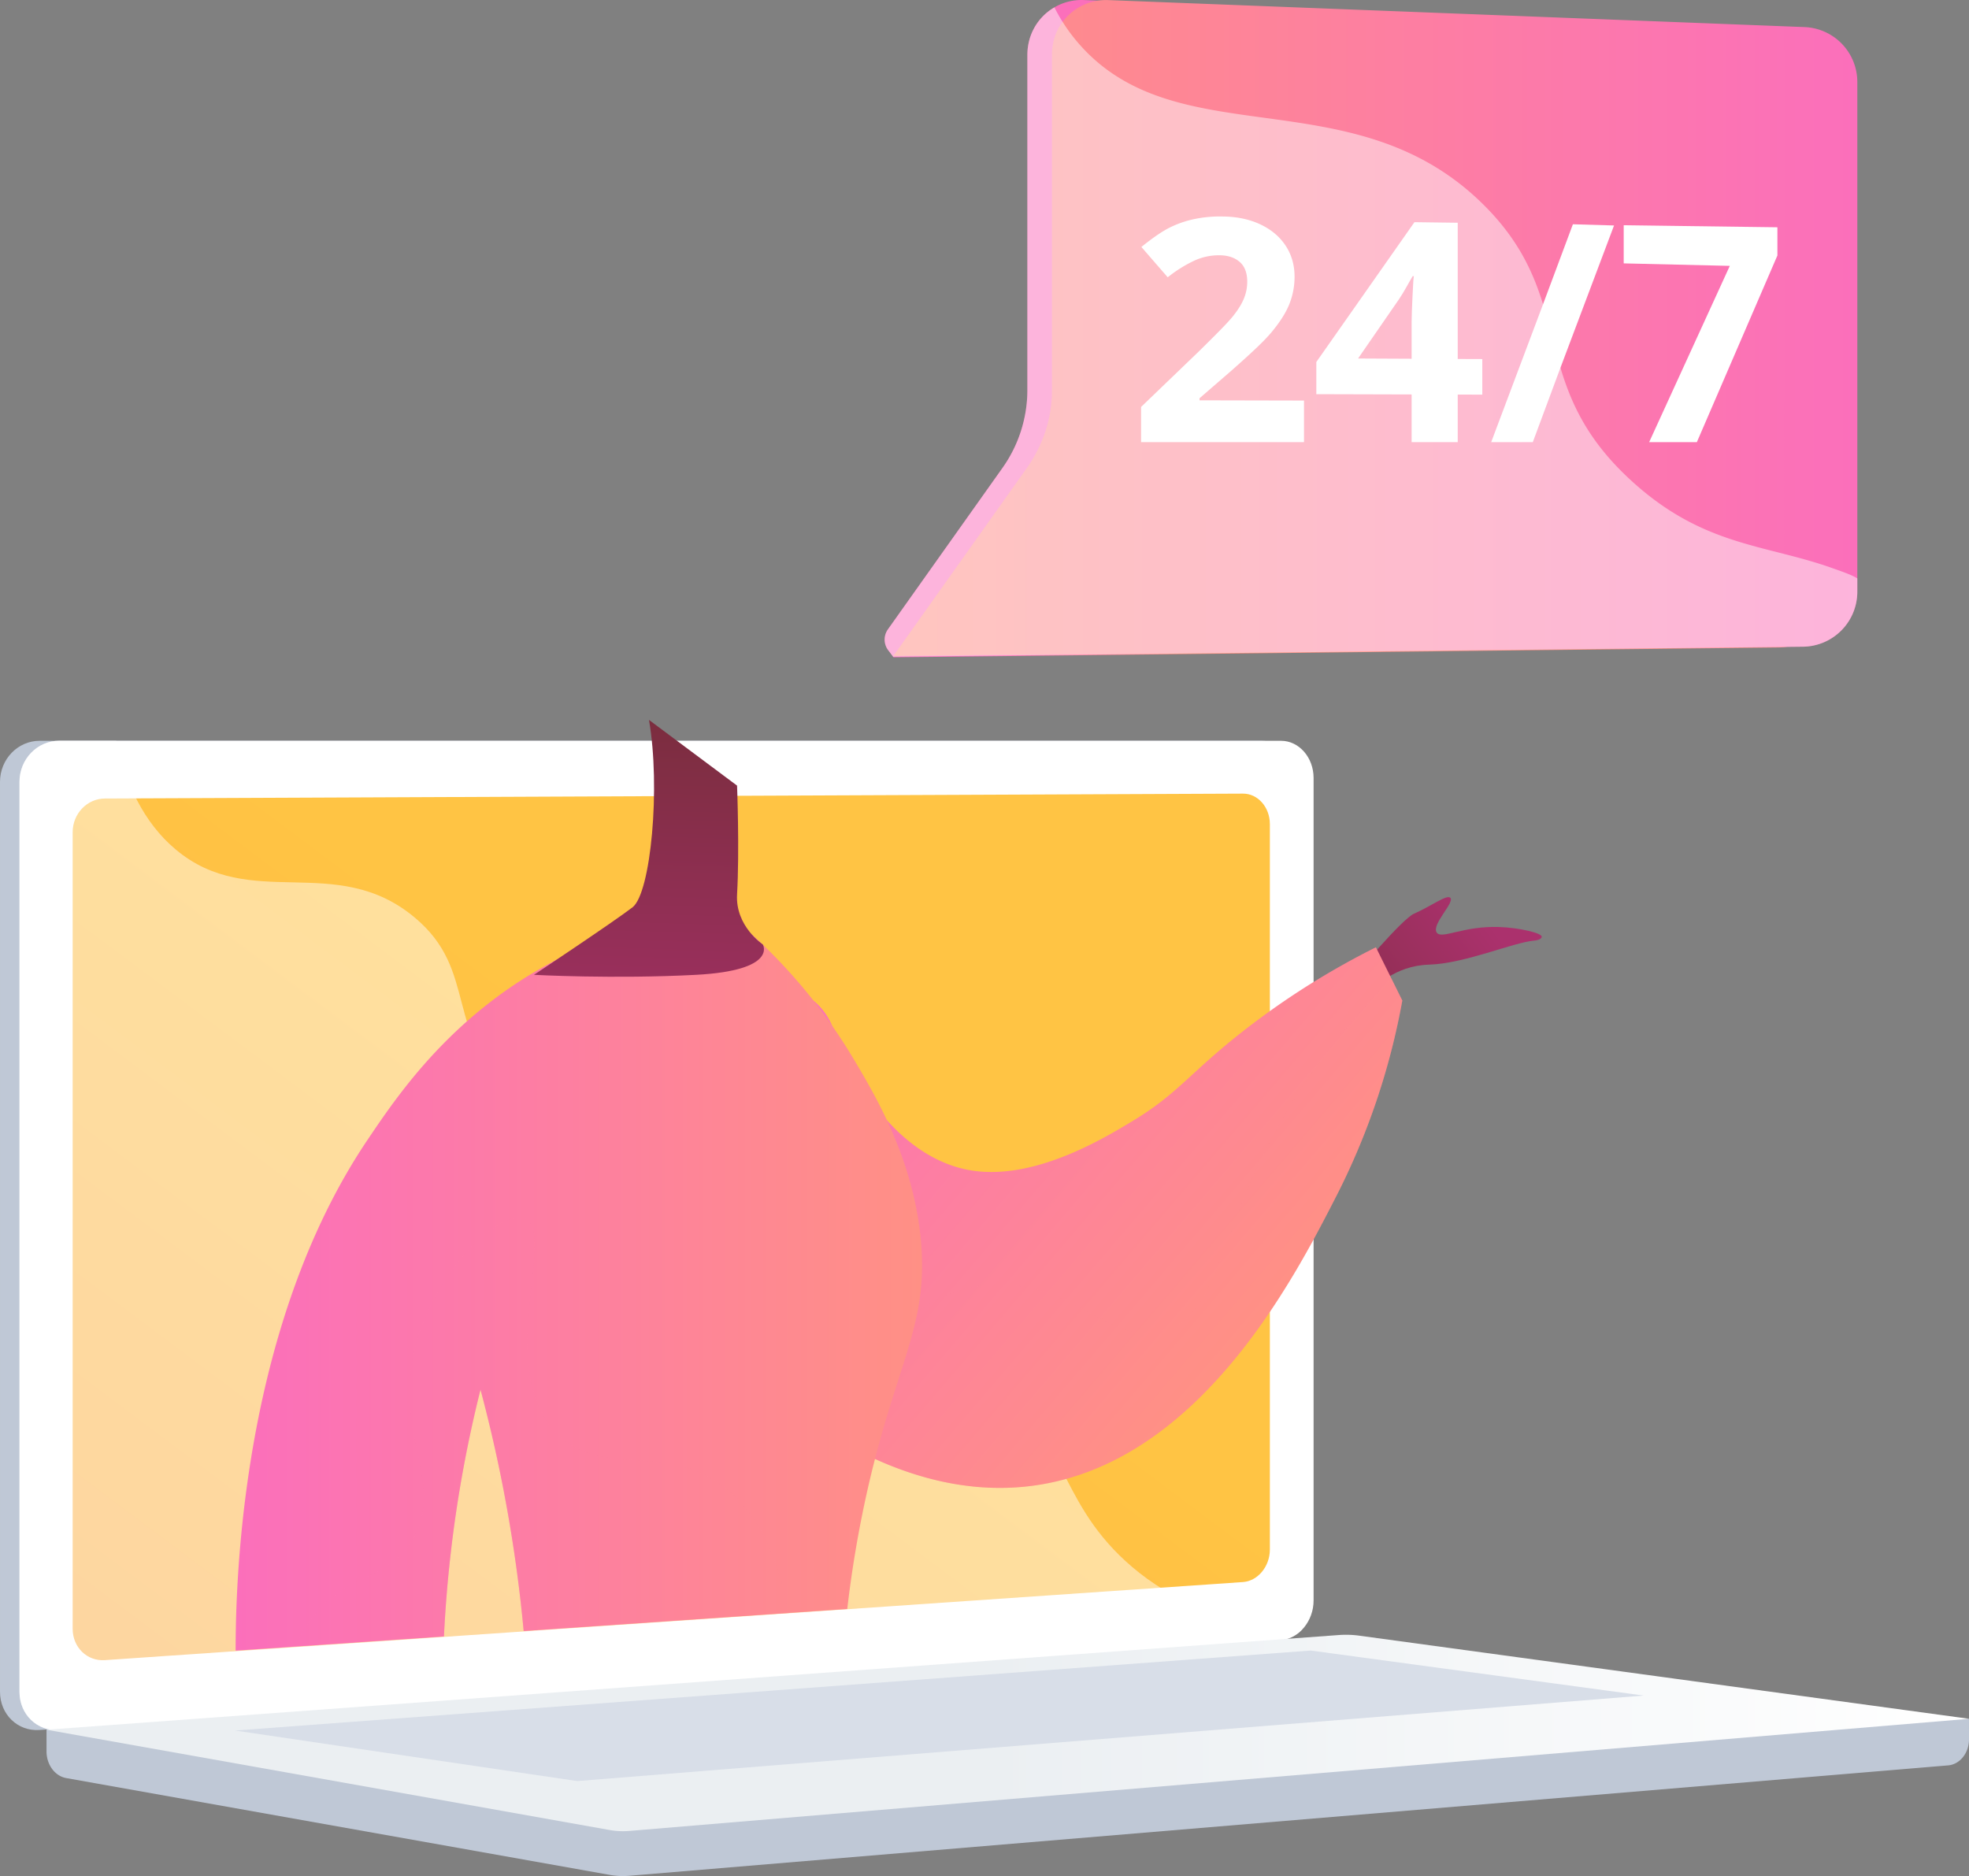 <svg xmlns="http://www.w3.org/2000/svg" xmlns:xlink="http://www.w3.org/1999/xlink" viewBox="0 0 2260.88 2154.25"><rect x="0" y="0" width="2260.88" height="2154.25" fill="#808080" stroke="none"/><defs><linearGradient id="linear-gradient" x1="2199.97" y1="660.51" x2="2028.6" y2="568.55" gradientUnits="userSpaceOnUse"><stop offset="0" stop-color="#ff9085"/><stop offset="1" stop-color="#fb6fbb"/></linearGradient><linearGradient id="linear-gradient-2" x1="1680.54" y1="642.29" x2="2787.41" y2="642.29" xlink:href="#linear-gradient"/><linearGradient id="linear-gradient-3" x1="1480.39" y1="1560.04" x2="-867.49" y2="4693.46" gradientUnits="userSpaceOnUse"><stop offset="0" stop-color="#ffc444"/><stop offset="1" stop-color="#f36f56"/></linearGradient><linearGradient id="linear-gradient-4" x1="708.19" y1="2255.67" x2="2915.64" y2="2255.67" gradientUnits="userSpaceOnUse"><stop offset="0.49" stop-color="#ebeff2"/><stop offset="1" stop-color="#fff"/></linearGradient><clipPath id="clip-path" transform="translate(-654.77 -265.7)"><path d="M2486.94,1253.41H1812s19.44-755.47,17.89-735.74S859.53-111.26,484.22,16.74-275.14,997.87,274.74,1400.51s687.22-25.08,588,764.86l1181.58-80.47,483.36-627.62Z" style="fill:none"/></clipPath><linearGradient id="linear-gradient-5" x1="-4786.34" y1="-3357.69" x2="-4857.94" y2="-3073.14" gradientTransform="matrix(-0.4, -0.92, -0.92, 0.4, -2631.2, -1724.78)" gradientUnits="userSpaceOnUse"><stop offset="0" stop-color="#ab316d"/><stop offset="1" stop-color="#792d3d"/></linearGradient><linearGradient id="linear-gradient-6" x1="-9279.35" y1="-2469.73" x2="-8569.27" y2="-2469.73" gradientTransform="matrix(-0.76, -0.65, -0.65, 0.76, -6541.6, -2392.51)" xlink:href="#linear-gradient"/><linearGradient id="linear-gradient-7" x1="-9279.35" y1="-2462.04" x2="-8568.01" y2="-2462.04" gradientTransform="matrix(-0.76, -0.65, -0.65, 0.76, -6541.6, -2392.51)" xlink:href="#linear-gradient"/><linearGradient id="linear-gradient-8" x1="-9802.04" y1="1791.92" x2="-9013.84" y2="1791.92" gradientTransform="matrix(-1, 0, 0, 1, -8088.49, 0)" xlink:href="#linear-gradient"/><linearGradient id="linear-gradient-9" x1="-9482.32" y1="1567.67" x2="-9497.67" y2="1072.8" gradientTransform="matrix(-1, 0, 0, 1, -8088.49, 0)" xlink:href="#linear-gradient-5"/><linearGradient id="linear-gradient-10" x1="-9802.04" y1="1962.15" x2="-9013.83" y2="1962.15" gradientTransform="matrix(-1, 0, 0, 1, -8088.49, 0)" xlink:href="#linear-gradient"/></defs><g style="isolation:isolate"><g id="Layer_2" data-name="Layer 2"><g id="Illustration"><path d="M2759.18,359.92V945.07c0,34.72-27.89,63.85-62.61,64.14l-1015.78,11.26h0l-5.53-7.37a20.23,20.23,0,0,1-1.09-24.51L1805.7,803.26a154.76,154.76,0,0,0,28.75-89V328.66c0-23.37,12.19-43.64,31-54.49a61.38,61.38,0,0,1,33.92-8.4l16.1.62,783.38,30.35A63.11,63.11,0,0,1,2759.18,359.92Z" transform="translate(-654.77 -265.7)" style="fill:url(#linear-gradient)"/><path d="M2787.41,359.92V945.07a63.14,63.14,0,0,1-62.58,63.22l-1044.29,10.59.22-.25L1833.94,803c18.38-25.94,28.75-56.95,28.75-88.76V328.66c0-14.31,4.27-27.48,12.32-38a62.35,62.35,0,0,1,40.55-24.23,61,61,0,0,1,11.92-.62l799.59,31A63.11,63.11,0,0,1,2787.41,359.92Z" transform="translate(-654.77 -265.7)" style="fill:url(#linear-gradient-2)"/><path d="M2032.1,725.39V723l35.22-30.47c22.34-19.65,38.71-34.79,47.52-45.42s15.72-21,19.94-31.08a84.43,84.43,0,0,0,6.46-32.53c0-13.29-3.33-25.15-10.17-35.56s-16.47-18.56-28.88-24.46-26.84-9-43.14-9.17a144.68,144.68,0,0,0-33.66,3.09,117.52,117.52,0,0,0-27.79,9.76q-12.78,6.43-32.25,22.12l30.25,34.83a153.19,153.19,0,0,1,30-18.88,67.42,67.42,0,0,1,29.52-6.41c9.65.07,17.36,2.66,23.11,7.64s8.66,12.59,8.66,22.71a50.65,50.65,0,0,1-3.93,19.62c-2.62,6.3-6.88,13.14-12.84,20.49S2051,649.88,2031.55,669L1965,733V773.4h187.07V725.65Z" transform="translate(-654.77 -265.7)" style="fill:#fff"/><path d="M2328.58,677.9V521.48l-49.7-.66L2166.22,681.39v36.94l109.42.3V773.4h52.94V718.77l28.24.07V678Zm-51.89-72.49c-.59,13.43-1.05,22.85-1.05,29.91v42.32l-61.48-.29,47.07-68.16c6-8.84,11.33-19.32,15.63-26.38h1.42C2277.91,582.81,2277.27,592,2276.69,605.41Z" transform="translate(-654.77 -265.7)" style="fill:#fff"/><path d="M2460.83,523.22l-34.57,92.63L2367,773.4h47.79l31.44-84.62,61.84-164.17Z" transform="translate(-654.77 -265.7)" style="fill:#fff"/><path d="M2519.17,524.35v43.78L2641,571,2548.4,773.4h54.77l92.48-214.33V526.68Z" transform="translate(-654.77 -265.7)" style="fill:#fff"/><g style="opacity:0.48;mix-blend-mode:soft-light"><path d="M2787.41,929.86v15.21a63.14,63.14,0,0,1-62.58,63.22L1680.54,1019.8l.25.67h0l-5.53-7.37a20.23,20.23,0,0,1-1.09-24.51L1805.7,803.26a154.76,154.76,0,0,0,28.75-89V328.66c0-23.37,12.19-43.64,31-54.49,3.06,5.83,6,11.29,9.35,16.45a197.63,197.63,0,0,0,12.5,17.73c112.64,141.94,320.1,41.31,471.94,193.44,38.69,38.76,55.65,75.81,67.08,112.53,7.57,24.31,12.65,48.51,20,72.93C2459,729.73,2478.53,773,2529.37,819c82.18,74.39,152.73,71.59,229.89,99.25C2768.58,921.63,2780.35,925.42,2787.41,929.86Z" transform="translate(-654.77 -265.7)" style="fill:#fff"/></g><path d="M2915.64,2239.39,708.19,2220.31v56.46c0,15.32,9.63,28.35,22.67,30.67l624.2,111.17a86.72,86.72,0,0,0,22.4,1l1514.2-126.76c13.51-1.13,24-14.2,24-29.94Z" transform="translate(-654.77 -265.7)" style="fill:#bfc8d6"/><path d="M2103.3,2148.91l-1403,103.29c-25.11,1.84-45.52-17.79-45.52-43.87V1163.54c0-26.07,20.41-47.21,45.52-47.21h1403c20.68,0,37.41,19.11,37.41,42.68v944.47C2140.71,2127.05,2124,2147.39,2103.3,2148.91Z" transform="translate(-654.77 -265.7)" style="fill:#bfc8d6"/><path d="M2125.67,2148.91l-1403,103.29c-25.11,1.84-45.52-17.79-45.52-43.87V1163.54c0-26.07,20.41-47.21,45.52-47.21h1403c20.68,0,37.41,19.11,37.41,42.68v944.47C2163.08,2127.05,2146.35,2147.39,2125.67,2148.91Z" transform="translate(-654.77 -265.7)" style="fill:#fff"/><path d="M2082,2082.33,775.2,2172c-20.43,1.4-37-14.71-37-36V1221.33c0-21.29,16.6-38.62,37-38.71L2082,1177c17.07-.08,30.87,15.58,30.87,35V2045.1C2112.83,2064.49,2099,2081.16,2082,2082.33Z" transform="translate(-654.77 -265.7)" style="fill:url(#linear-gradient-3)"/><path d="M1473.71,1144.9c0,9.71-7.22,17.6-16.13,17.63s-16.18-7.83-16.18-17.56,7.25-17.63,16.18-17.63S1473.71,1135.19,1473.71,1144.9Z" transform="translate(-654.77 -265.7)" style="fill:#fff"/><path d="M722.65,2252.2l1395.92-102.76,7.1-.53c9.49-.69,18.12-5.39,24.71-12.5-100.45-5.5-162.84-41.15-203.09-78-80.83-74-66.81-146.92-154-195.55-108.71-60.66-194.19,16.2-276.69-59.64-50-46-25.46-80.26-87-149-68.16-76.11-112.54-50.53-181-119-86.61-86.6-43.29-154-117.9-216.16-90.51-75.43-188.12-5.62-274.28-78-37.16-31.2-57.55-76.56-68.2-124.8H722.66c-25.11,0-45.52,21.14-45.52,47.21V2208.33C677.14,2234.4,697.55,2254,722.65,2252.2Z" transform="translate(-654.77 -265.7)" style="fill:#fff;opacity:0.48;mix-blend-mode:soft-light"/><path d="M2191.77,2143.19,708.19,2251.9l646.87,115.21a86.27,86.27,0,0,0,22.4,1l1538.18-128.76-700.27-95.47A113.59,113.59,0,0,0,2191.77,2143.19Z" transform="translate(-654.77 -265.7)" style="fill:url(#linear-gradient-4)"/><polygon points="269.9 1987.13 1505.03 1895.27 1887.29 1946.97 662.8 2045.16 269.9 1987.13" style="fill:#d8dee8"/><g style="clip-path:url(#clip-path)"><path d="M2233.32,1400.57s21.72-26,62.47-27.2,96.28-25.41,120.13-27.53c5.75-.52,8.6-2.17,9.09-4.27,1-4.32-25.47-10.63-49-11.41-41.64-1.39-65.92,14.59-71.54,6.38-6.27-9.18,20.6-34.24,15.68-39.86-3.82-4.34-22.09,9.62-41.65,18.14-13.88,6-68.18,71-68.18,71Z" transform="translate(-654.77 -265.7)" style="fill:url(#linear-gradient-5)"/><path d="M2234.65,1353.43l30.3,61.17a810.78,810.78,0,0,1-75.9,224.82c-49,95.62-160.74,313.58-357.46,333.36-150,15.08-275.89-92.34-323.53-133.44-44.06-38-83.59-71.55-102.78-125-30.28-84.36.29-188.36,73.61-286.3,36.1-48.22,111.21-37.83,132.55,18.49,33.66,88.86,90.43,150.58,155.65,162.64,73.33,13.56,155-36.12,189.76-57.21,51.68-31.38,64.86-55.51,129.15-105.22A897.33,897.33,0,0,1,2234.65,1353.43Z" transform="translate(-654.77 -265.7)" style="fill:url(#linear-gradient-6)"/><g style="opacity:0.3;mix-blend-mode:multiply"><path d="M1637.43,1810.63c56.19-12.65,77.4-64.82,154.42-69.5,97.39-5.91,139.23,72.91,201.53,52.12,50.84-17,59.29-81.6,94.74-164.8,27.5-64.54,75.19-149.44,164.09-239.58L2265,1414.6a810.78,810.78,0,0,1-75.9,224.82c-49,95.62-160.74,313.58-357.46,333.36-150,15.08-275.89-92.34-323.53-133.44-44.06-38-83.59-71.55-102.78-125a196.16,196.16,0,0,1-10.4-46.08C1511.05,1800.88,1587,1822,1637.43,1810.63Z" transform="translate(-654.77 -265.7)" style="fill:url(#linear-gradient-7)"/></g><path d="M925.6,2184.27c-1.19-58.11-4.3-378.76,150.94-609.34,35.58-52.85,98.54-146.37,219.42-208.24a517.24,517.24,0,0,1,118.79-43.32l103.42,15.37a628.71,628.71,0,0,1,117.39,144c25.06,42.25,66.54,112.17,76.14,202.43,11.2,105.19-30.61,146.65-65,310.48A1300.59,1300.59,0,0,0,1620.19,2208l-357.78,30.74a1679.51,1679.51,0,0,0-16.77-187.27,1679.06,1679.06,0,0,0-39.13-190.07,1448.47,1448.47,0,0,0-43.32,382.93c-14.49,5.71-96.07,36.29-174.7-5.59A190.68,190.68,0,0,1,925.6,2184.27Z" transform="translate(-654.77 -265.7)" style="fill:url(#linear-gradient-8)"/><path d="M1501.09,1167.8s2.9,74.69,0,124.82c-2.13,36.7,29.61,57.61,29.61,57.61s17.43,29.86-76.82,34.85-186,0-186,0,92.15-61.28,113.2-77.57,32.35-138,18.87-215.17Z" transform="translate(-654.77 -265.7)" style="fill:url(#linear-gradient-9)"/><g style="opacity:0.3;mix-blend-mode:multiply"><path d="M1126.85,2035.84c41.57-65.24-21.82-121.8,5.11-225.06,23-88.11,97.81-156.89,125.32-145.77,38,15.36-36.67,174.23,38.36,248.07,49.81,49,114.73,10.51,181.58,53.71,44.08,28.48,88.37,92.15,91.83,245.63l-306.64,26.35a1679.51,1679.51,0,0,0-16.77-187.27,1679.06,1679.06,0,0,0-39.13-190.07,1448.47,1448.47,0,0,0-43.32,382.93c-14.49,5.71-96.07,36.29-174.7-5.59-4.39-2.34-8.54-4.8-12.5-7.33,2-33.86,10.69-72.54,35.77-106.09C1052.52,2070.82,1096.77,2083,1126.85,2035.84Z" transform="translate(-654.77 -265.7)" style="fill:url(#linear-gradient-10)"/></g></g></g></g></g></svg>